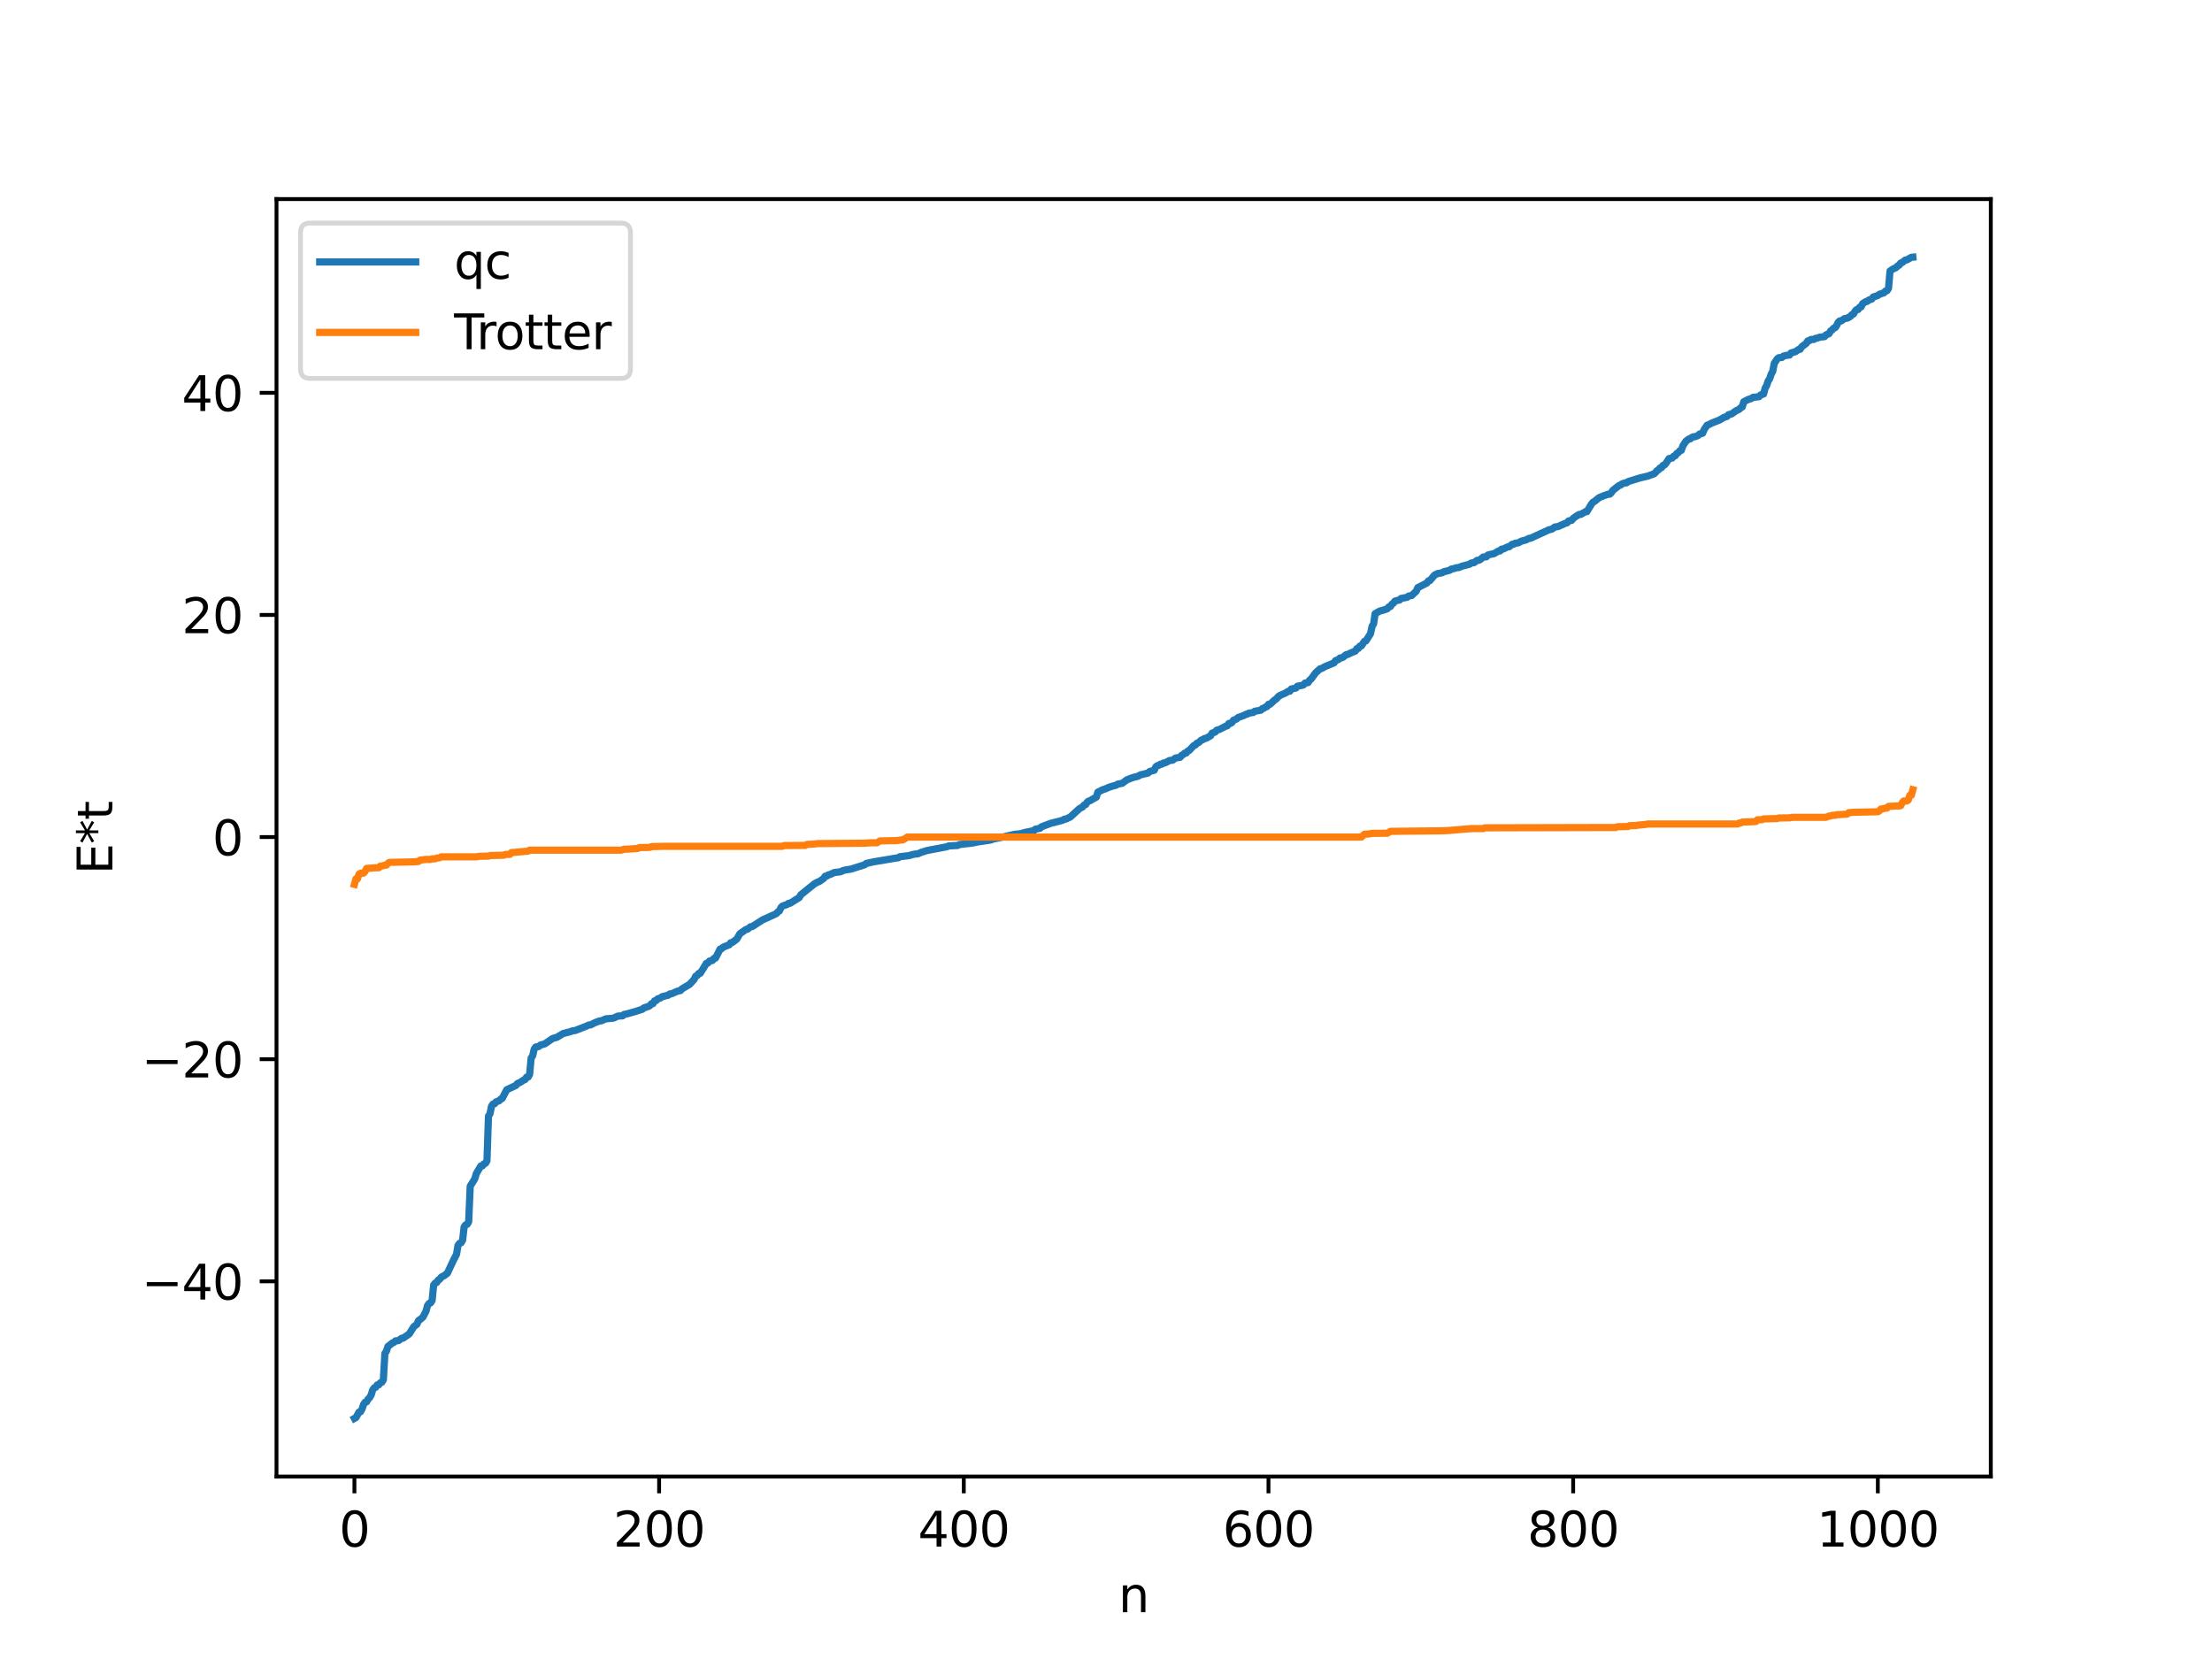 <?xml version="1.0" encoding="utf-8" standalone="no"?>
<!DOCTYPE svg PUBLIC "-//W3C//DTD SVG 1.1//EN"
  "http://www.w3.org/Graphics/SVG/1.1/DTD/svg11.dtd">
<svg xmlns:xlink="http://www.w3.org/1999/xlink" width="460.8pt" height="345.6pt" viewBox="0 0 460.8 345.6" xmlns="http://www.w3.org/2000/svg" version="1.1">
 <defs>
  <style type="text/css">*{stroke-linejoin: round; stroke-linecap: butt}</style>
 </defs>
 <g id="figure_1">
  <g id="patch_1">
   <path d="M 0 345.6 
L 460.8 345.6 
L 460.8 0 
L 0 0 
z
" style="fill: #ffffff"/>
  </g>
  <g id="axes_1">
   <g id="patch_2">
    <path d="M 57.6 307.584 
L 414.72 307.584 
L 414.72 41.472 
L 57.6 41.472 
z
" style="fill: #ffffff"/>
   </g>
   <g id="matplotlib.axis_1">
    <g id="xtick_1">
     <g id="line2d_1">
      <defs>
       <path id="mc3248e9284" d="M 0 0 
L 0 3.5 
" style="stroke: #000000; stroke-width: 0.8"/>
      </defs>
      <g>
       <use xlink:href="#mc3248e9284" x="73.833" y="307.584" style="stroke: #000000; stroke-width: 0.8"/>
      </g>
     </g>
     <g id="text_1">
      <!-- 0 -->
      <g transform="translate(70.651 322.182) scale(0.1 -0.1)">
       <defs>
        <path id="DejaVuSans-30" d="M 2034 4250 
Q 1547 4250 1301 3770 
Q 1056 3291 1056 2328 
Q 1056 1369 1301 889 
Q 1547 409 2034 409 
Q 2525 409 2770 889 
Q 3016 1369 3016 2328 
Q 3016 3291 2770 3770 
Q 2525 4250 2034 4250 
z
M 2034 4750 
Q 2819 4750 3233 4129 
Q 3647 3509 3647 2328 
Q 3647 1150 3233 529 
Q 2819 -91 2034 -91 
Q 1250 -91 836 529 
Q 422 1150 422 2328 
Q 422 3509 836 4129 
Q 1250 4750 2034 4750 
z
" transform="scale(0.016)"/>
       </defs>
       <use xlink:href="#DejaVuSans-30"/>
      </g>
     </g>
    </g>
    <g id="xtick_2">
     <g id="line2d_2">
      <g>
       <use xlink:href="#mc3248e9284" x="137.304" y="307.584" style="stroke: #000000; stroke-width: 0.8"/>
      </g>
     </g>
     <g id="text_2">
      <!-- 200 -->
      <g transform="translate(127.76 322.182) scale(0.1 -0.1)">
       <defs>
        <path id="DejaVuSans-32" d="M 1228 531 
L 3431 531 
L 3431 0 
L 469 0 
L 469 531 
Q 828 903 1448 1529 
Q 2069 2156 2228 2338 
Q 2531 2678 2651 2914 
Q 2772 3150 2772 3378 
Q 2772 3750 2511 3984 
Q 2250 4219 1831 4219 
Q 1534 4219 1204 4116 
Q 875 4013 500 3803 
L 500 4441 
Q 881 4594 1212 4672 
Q 1544 4750 1819 4750 
Q 2544 4750 2975 4387 
Q 3406 4025 3406 3419 
Q 3406 3131 3298 2873 
Q 3191 2616 2906 2266 
Q 2828 2175 2409 1742 
Q 1991 1309 1228 531 
z
" transform="scale(0.016)"/>
       </defs>
       <use xlink:href="#DejaVuSans-32"/>
       <use xlink:href="#DejaVuSans-30" x="63.623"/>
       <use xlink:href="#DejaVuSans-30" x="127.246"/>
      </g>
     </g>
    </g>
    <g id="xtick_3">
     <g id="line2d_3">
      <g>
       <use xlink:href="#mc3248e9284" x="200.775" y="307.584" style="stroke: #000000; stroke-width: 0.8"/>
      </g>
     </g>
     <g id="text_3">
      <!-- 400 -->
      <g transform="translate(191.231 322.182) scale(0.1 -0.1)">
       <defs>
        <path id="DejaVuSans-34" d="M 2419 4116 
L 825 1625 
L 2419 1625 
L 2419 4116 
z
M 2253 4666 
L 3047 4666 
L 3047 1625 
L 3713 1625 
L 3713 1100 
L 3047 1100 
L 3047 0 
L 2419 0 
L 2419 1100 
L 313 1100 
L 313 1709 
L 2253 4666 
z
" transform="scale(0.016)"/>
       </defs>
       <use xlink:href="#DejaVuSans-34"/>
       <use xlink:href="#DejaVuSans-30" x="63.623"/>
       <use xlink:href="#DejaVuSans-30" x="127.246"/>
      </g>
     </g>
    </g>
    <g id="xtick_4">
     <g id="line2d_4">
      <g>
       <use xlink:href="#mc3248e9284" x="264.246" y="307.584" style="stroke: #000000; stroke-width: 0.8"/>
      </g>
     </g>
     <g id="text_4">
      <!-- 600 -->
      <g transform="translate(254.702 322.182) scale(0.1 -0.1)">
       <defs>
        <path id="DejaVuSans-36" d="M 2113 2584 
Q 1688 2584 1439 2293 
Q 1191 2003 1191 1497 
Q 1191 994 1439 701 
Q 1688 409 2113 409 
Q 2538 409 2786 701 
Q 3034 994 3034 1497 
Q 3034 2003 2786 2293 
Q 2538 2584 2113 2584 
z
M 3366 4563 
L 3366 3988 
Q 3128 4100 2886 4159 
Q 2644 4219 2406 4219 
Q 1781 4219 1451 3797 
Q 1122 3375 1075 2522 
Q 1259 2794 1537 2939 
Q 1816 3084 2150 3084 
Q 2853 3084 3261 2657 
Q 3669 2231 3669 1497 
Q 3669 778 3244 343 
Q 2819 -91 2113 -91 
Q 1303 -91 875 529 
Q 447 1150 447 2328 
Q 447 3434 972 4092 
Q 1497 4750 2381 4750 
Q 2619 4750 2861 4703 
Q 3103 4656 3366 4563 
z
" transform="scale(0.016)"/>
       </defs>
       <use xlink:href="#DejaVuSans-36"/>
       <use xlink:href="#DejaVuSans-30" x="63.623"/>
       <use xlink:href="#DejaVuSans-30" x="127.246"/>
      </g>
     </g>
    </g>
    <g id="xtick_5">
     <g id="line2d_5">
      <g>
       <use xlink:href="#mc3248e9284" x="327.717" y="307.584" style="stroke: #000000; stroke-width: 0.8"/>
      </g>
     </g>
     <g id="text_5">
      <!-- 800 -->
      <g transform="translate(318.173 322.182) scale(0.1 -0.1)">
       <defs>
        <path id="DejaVuSans-38" d="M 2034 2216 
Q 1584 2216 1326 1975 
Q 1069 1734 1069 1313 
Q 1069 891 1326 650 
Q 1584 409 2034 409 
Q 2484 409 2743 651 
Q 3003 894 3003 1313 
Q 3003 1734 2745 1975 
Q 2488 2216 2034 2216 
z
M 1403 2484 
Q 997 2584 770 2862 
Q 544 3141 544 3541 
Q 544 4100 942 4425 
Q 1341 4750 2034 4750 
Q 2731 4750 3128 4425 
Q 3525 4100 3525 3541 
Q 3525 3141 3298 2862 
Q 3072 2584 2669 2484 
Q 3125 2378 3379 2068 
Q 3634 1759 3634 1313 
Q 3634 634 3220 271 
Q 2806 -91 2034 -91 
Q 1263 -91 848 271 
Q 434 634 434 1313 
Q 434 1759 690 2068 
Q 947 2378 1403 2484 
z
M 1172 3481 
Q 1172 3119 1398 2916 
Q 1625 2713 2034 2713 
Q 2441 2713 2670 2916 
Q 2900 3119 2900 3481 
Q 2900 3844 2670 4047 
Q 2441 4250 2034 4250 
Q 1625 4250 1398 4047 
Q 1172 3844 1172 3481 
z
" transform="scale(0.016)"/>
       </defs>
       <use xlink:href="#DejaVuSans-38"/>
       <use xlink:href="#DejaVuSans-30" x="63.623"/>
       <use xlink:href="#DejaVuSans-30" x="127.246"/>
      </g>
     </g>
    </g>
    <g id="xtick_6">
     <g id="line2d_6">
      <g>
       <use xlink:href="#mc3248e9284" x="391.188" y="307.584" style="stroke: #000000; stroke-width: 0.8"/>
      </g>
     </g>
     <g id="text_6">
      <!-- 1000 -->
      <g transform="translate(378.463 322.182) scale(0.1 -0.1)">
       <defs>
        <path id="DejaVuSans-31" d="M 794 531 
L 1825 531 
L 1825 4091 
L 703 3866 
L 703 4441 
L 1819 4666 
L 2450 4666 
L 2450 531 
L 3481 531 
L 3481 0 
L 794 0 
L 794 531 
z
" transform="scale(0.016)"/>
       </defs>
       <use xlink:href="#DejaVuSans-31"/>
       <use xlink:href="#DejaVuSans-30" x="63.623"/>
       <use xlink:href="#DejaVuSans-30" x="127.246"/>
       <use xlink:href="#DejaVuSans-30" x="190.869"/>
      </g>
     </g>
    </g>
    <g id="text_7">
     <!-- n -->
     <g transform="translate(232.991 335.861) scale(0.1 -0.1)">
      <defs>
       <path id="DejaVuSans-6e" d="M 3513 2113 
L 3513 0 
L 2938 0 
L 2938 2094 
Q 2938 2591 2744 2837 
Q 2550 3084 2163 3084 
Q 1697 3084 1428 2787 
Q 1159 2491 1159 1978 
L 1159 0 
L 581 0 
L 581 3500 
L 1159 3500 
L 1159 2956 
Q 1366 3272 1645 3428 
Q 1925 3584 2291 3584 
Q 2894 3584 3203 3211 
Q 3513 2838 3513 2113 
z
" transform="scale(0.016)"/>
      </defs>
      <use xlink:href="#DejaVuSans-6e"/>
     </g>
    </g>
   </g>
   <g id="matplotlib.axis_2">
    <g id="ytick_1">
     <g id="line2d_7">
      <defs>
       <path id="mfda28c5f85" d="M 0 0 
L -3.5 0 
" style="stroke: #000000; stroke-width: 0.8"/>
      </defs>
      <g>
       <use xlink:href="#mfda28c5f85" x="57.6" y="266.923" style="stroke: #000000; stroke-width: 0.8"/>
      </g>
     </g>
     <g id="text_8">
      <!-- −40 -->
      <g transform="translate(29.495 270.723) scale(0.1 -0.1)">
       <defs>
        <path id="DejaVuSans-2212" d="M 678 2272 
L 4684 2272 
L 4684 1741 
L 678 1741 
L 678 2272 
z
" transform="scale(0.016)"/>
       </defs>
       <use xlink:href="#DejaVuSans-2212"/>
       <use xlink:href="#DejaVuSans-34" x="83.789"/>
       <use xlink:href="#DejaVuSans-30" x="147.412"/>
      </g>
     </g>
    </g>
    <g id="ytick_2">
     <g id="line2d_8">
      <g>
       <use xlink:href="#mfda28c5f85" x="57.6" y="220.65" style="stroke: #000000; stroke-width: 0.8"/>
      </g>
     </g>
     <g id="text_9">
      <!-- −20 -->
      <g transform="translate(29.495 224.449) scale(0.1 -0.1)">
       <use xlink:href="#DejaVuSans-2212"/>
       <use xlink:href="#DejaVuSans-32" x="83.789"/>
       <use xlink:href="#DejaVuSans-30" x="147.412"/>
      </g>
     </g>
    </g>
    <g id="ytick_3">
     <g id="line2d_9">
      <g>
       <use xlink:href="#mfda28c5f85" x="57.6" y="174.376" style="stroke: #000000; stroke-width: 0.8"/>
      </g>
     </g>
     <g id="text_10">
      <!-- 0 -->
      <g transform="translate(44.237 178.175) scale(0.1 -0.1)">
       <use xlink:href="#DejaVuSans-30"/>
      </g>
     </g>
    </g>
    <g id="ytick_4">
     <g id="line2d_10">
      <g>
       <use xlink:href="#mfda28c5f85" x="57.6" y="128.103" style="stroke: #000000; stroke-width: 0.8"/>
      </g>
     </g>
     <g id="text_11">
      <!-- 20 -->
      <g transform="translate(37.875 131.902) scale(0.1 -0.1)">
       <use xlink:href="#DejaVuSans-32"/>
       <use xlink:href="#DejaVuSans-30" x="63.623"/>
      </g>
     </g>
    </g>
    <g id="ytick_5">
     <g id="line2d_11">
      <g>
       <use xlink:href="#mfda28c5f85" x="57.6" y="81.829" style="stroke: #000000; stroke-width: 0.8"/>
      </g>
     </g>
     <g id="text_12">
      <!-- 40 -->
      <g transform="translate(37.875 85.628) scale(0.1 -0.1)">
       <use xlink:href="#DejaVuSans-34"/>
       <use xlink:href="#DejaVuSans-30" x="63.623"/>
      </g>
     </g>
    </g>
    <g id="text_13">
     <!-- E*t -->
     <g transform="translate(23.416 182.148) rotate(-90) scale(0.1 -0.1)">
      <defs>
       <path id="DejaVuSans-45" d="M 628 4666 
L 3578 4666 
L 3578 4134 
L 1259 4134 
L 1259 2753 
L 3481 2753 
L 3481 2222 
L 1259 2222 
L 1259 531 
L 3634 531 
L 3634 0 
L 628 0 
L 628 4666 
z
" transform="scale(0.016)"/>
       <path id="DejaVuSans-2a" d="M 3009 3897 
L 1888 3291 
L 3009 2681 
L 2828 2375 
L 1778 3009 
L 1778 1831 
L 1422 1831 
L 1422 3009 
L 372 2375 
L 191 2681 
L 1313 3291 
L 191 3897 
L 372 4206 
L 1422 3572 
L 1422 4750 
L 1778 4750 
L 1778 3572 
L 2828 4206 
L 3009 3897 
z
" transform="scale(0.016)"/>
       <path id="DejaVuSans-74" d="M 1172 4494 
L 1172 3500 
L 2356 3500 
L 2356 3053 
L 1172 3053 
L 1172 1153 
Q 1172 725 1289 603 
Q 1406 481 1766 481 
L 2356 481 
L 2356 0 
L 1766 0 
Q 1100 0 847 248 
Q 594 497 594 1153 
L 594 3053 
L 172 3053 
L 172 3500 
L 594 3500 
L 594 4494 
L 1172 4494 
z
" transform="scale(0.016)"/>
      </defs>
      <use xlink:href="#DejaVuSans-45"/>
      <use xlink:href="#DejaVuSans-2a" x="63.184"/>
      <use xlink:href="#DejaVuSans-74" x="113.184"/>
     </g>
    </g>
   </g>
   <g id="line2d_12">
    <path d="M 73.833 295.488 
L 74.15 295.315 
L 74.785 294.171 
L 75.102 294.097 
L 75.42 293.529 
L 75.737 292.581 
L 76.054 292.102 
L 76.372 292.028 
L 76.689 291.461 
L 77.006 291.147 
L 77.324 290.581 
L 77.641 289.537 
L 77.958 289.107 
L 78.276 288.99 
L 78.593 288.495 
L 78.91 288.481 
L 79.228 288.065 
L 79.545 287.948 
L 79.862 287.439 
L 80.18 281.948 
L 80.497 281.468 
L 80.815 280.491 
L 81.767 279.748 
L 82.084 279.636 
L 82.401 279.325 
L 83.036 279.267 
L 83.671 278.778 
L 83.988 278.758 
L 85.258 277.878 
L 86.21 276.362 
L 86.844 275.882 
L 87.162 275.137 
L 87.796 274.658 
L 88.114 274.362 
L 88.748 273.137 
L 89.066 271.967 
L 89.383 271.537 
L 89.7 271.42 
L 90.018 270.911 
L 90.335 267.721 
L 90.653 267.291 
L 90.97 267.174 
L 91.287 266.665 
L 91.605 266.493 
L 91.922 266.062 
L 92.557 265.723 
L 93.191 265.243 
L 94.461 262.533 
L 95.096 261.308 
L 95.413 259.447 
L 95.73 259.017 
L 96.048 258.9 
L 96.365 258.391 
L 96.682 255.592 
L 97 255.162 
L 97.317 255.046 
L 97.634 254.536 
L 97.952 247.109 
L 98.904 245.587 
L 99.221 244.485 
L 100.173 242.889 
L 100.491 242.875 
L 100.808 242.459 
L 101.125 242.342 
L 101.443 241.833 
L 101.76 232.501 
L 102.077 232.021 
L 102.395 230.429 
L 102.712 229.986 
L 103.029 229.941 
L 103.347 229.53 
L 103.981 229.309 
L 104.299 228.965 
L 104.616 228.829 
L 105.568 227.011 
L 107.472 226.117 
L 107.79 225.72 
L 108.424 225.439 
L 109.059 225.009 
L 109.377 224.893 
L 109.694 224.383 
L 110.011 224.377 
L 110.329 223.81 
L 110.646 220.423 
L 110.963 219.943 
L 111.281 218.564 
L 111.598 218.111 
L 112.233 218.009 
L 112.55 217.714 
L 113.502 217.452 
L 115.089 216.356 
L 116.041 216.075 
L 117.31 215.305 
L 118.897 214.898 
L 119.215 214.754 
L 119.849 214.667 
L 122.071 213.8 
L 122.705 213.513 
L 123.023 213.506 
L 123.975 213.025 
L 124.927 212.669 
L 125.244 212.666 
L 126.196 212.244 
L 127.783 212.1 
L 128.735 211.664 
L 129.687 211.62 
L 130.005 211.325 
L 130.639 211.196 
L 132.226 210.757 
L 132.861 210.552 
L 133.813 210.251 
L 134.13 209.959 
L 135.082 209.662 
L 135.4 209.479 
L 135.717 209.094 
L 136.034 209.066 
L 136.352 208.497 
L 136.669 208.453 
L 136.986 208.097 
L 137.621 207.885 
L 137.939 207.624 
L 139.208 207.316 
L 139.525 207.055 
L 139.843 207.043 
L 141.112 206.496 
L 141.747 206.35 
L 142.064 206 
L 143.651 205.067 
L 144.603 204.025 
L 144.92 203.355 
L 145.238 203.227 
L 145.555 202.788 
L 145.872 202.747 
L 146.507 201.745 
L 147.142 200.687 
L 147.459 200.628 
L 147.777 200.216 
L 148.411 200.085 
L 148.729 199.653 
L 149.046 199.602 
L 149.681 198.37 
L 149.998 197.723 
L 150.315 197.638 
L 150.633 197.323 
L 151.267 197.071 
L 151.902 196.821 
L 152.22 196.392 
L 152.537 196.337 
L 153.489 195.631 
L 154.124 194.52 
L 155.393 193.623 
L 155.71 193.577 
L 156.345 193.058 
L 156.662 193.034 
L 158.884 191.619 
L 161.74 190.317 
L 162.058 189.946 
L 162.375 189.751 
L 162.692 189.047 
L 163.01 188.746 
L 163.962 188.423 
L 164.279 188.179 
L 164.596 188.161 
L 166.5 186.976 
L 166.818 186.409 
L 169.674 184.107 
L 170.309 183.756 
L 170.626 183.667 
L 171.578 183.011 
L 171.896 182.531 
L 172.213 182.514 
L 172.53 182.261 
L 172.848 182.202 
L 173.8 181.767 
L 175.069 181.612 
L 175.704 181.328 
L 176.339 181.192 
L 177.291 181.044 
L 178.877 180.536 
L 179.512 180.352 
L 180.147 180.133 
L 180.464 179.866 
L 182.051 179.525 
L 186.811 178.724 
L 187.129 178.694 
L 187.446 178.472 
L 189.35 178.242 
L 190.302 177.965 
L 191.254 177.85 
L 191.889 177.567 
L 193.158 177.17 
L 195.38 176.753 
L 197.284 176.389 
L 197.601 176.225 
L 199.505 176.126 
L 199.823 175.947 
L 200.775 175.831 
L 202.362 175.656 
L 202.996 175.537 
L 203.948 175.35 
L 205.535 175.125 
L 206.487 174.976 
L 206.805 174.803 
L 208.074 174.559 
L 209.343 174.271 
L 211.248 173.828 
L 212.834 173.646 
L 213.152 173.499 
L 213.786 173.35 
L 215.373 173.034 
L 215.691 172.728 
L 216.643 172.555 
L 216.96 172.234 
L 218.864 171.522 
L 220.134 171.199 
L 220.768 171.044 
L 221.403 170.853 
L 221.72 170.655 
L 222.038 170.632 
L 222.99 170.175 
L 224.894 168.432 
L 225.529 168.1 
L 225.846 167.7 
L 226.163 167.597 
L 226.481 167.11 
L 226.798 166.874 
L 227.115 166.783 
L 227.75 166.395 
L 228.385 166.063 
L 228.702 165.019 
L 229.654 164.54 
L 230.289 164.328 
L 230.924 164.047 
L 231.558 163.823 
L 232.193 163.656 
L 232.51 163.568 
L 232.828 163.353 
L 233.78 163.176 
L 234.732 162.462 
L 235.684 162.092 
L 236.319 161.881 
L 236.953 161.752 
L 237.588 161.42 
L 239.175 161.033 
L 239.492 160.715 
L 240.127 160.539 
L 240.444 160.466 
L 240.762 159.768 
L 241.079 159.508 
L 241.396 159.433 
L 241.714 159.2 
L 242.031 159.183 
L 242.348 158.96 
L 242.666 158.933 
L 243.3 158.618 
L 243.618 158.428 
L 244.253 158.363 
L 244.887 157.912 
L 245.839 157.759 
L 246.157 157.349 
L 246.474 157.193 
L 246.791 156.889 
L 247.109 156.869 
L 247.426 156.47 
L 247.743 156.321 
L 248.696 155.306 
L 249.013 155.202 
L 249.33 154.826 
L 249.648 154.726 
L 250.282 154.159 
L 250.6 154.078 
L 250.917 153.846 
L 251.234 153.812 
L 252.186 153.269 
L 252.504 152.722 
L 253.139 152.5 
L 253.456 152.122 
L 254.091 151.933 
L 255.36 151.272 
L 255.677 151.187 
L 255.995 150.707 
L 256.312 150.705 
L 256.629 150.524 
L 256.947 150.043 
L 257.581 149.796 
L 257.899 149.479 
L 259.168 149.029 
L 259.486 148.824 
L 259.803 148.766 
L 260.12 148.571 
L 261.072 148.425 
L 261.39 148.165 
L 262.024 148.057 
L 262.659 147.945 
L 262.977 147.596 
L 263.294 147.541 
L 263.611 147.29 
L 263.929 147.2 
L 264.246 146.723 
L 264.563 146.72 
L 265.515 145.838 
L 265.833 145.624 
L 266.467 144.968 
L 267.102 144.665 
L 267.737 144.399 
L 268.372 144.007 
L 268.689 143.999 
L 269.006 143.526 
L 269.958 143.333 
L 270.276 142.945 
L 271.228 142.77 
L 271.545 142.674 
L 271.862 142.29 
L 272.497 142.194 
L 272.815 141.686 
L 273.132 141.449 
L 274.084 140.147 
L 274.719 139.58 
L 275.036 139.309 
L 275.353 139.257 
L 275.988 138.879 
L 277.892 138.092 
L 278.21 137.626 
L 278.844 137.381 
L 279.162 137.06 
L 279.479 137.05 
L 279.796 136.9 
L 280.431 136.384 
L 280.748 136.339 
L 281.383 136.018 
L 282.335 135.638 
L 282.653 135.116 
L 282.97 135.076 
L 283.287 134.596 
L 283.605 134.549 
L 284.239 133.6 
L 284.557 133.507 
L 285.509 131.99 
L 285.826 130.463 
L 286.143 129.983 
L 286.461 127.84 
L 287.413 127.296 
L 288.048 127.142 
L 289 126.816 
L 289.317 126.428 
L 289.634 126.351 
L 289.952 125.87 
L 290.269 125.656 
L 290.586 125.226 
L 291.221 125.045 
L 291.539 125 
L 291.856 124.673 
L 293.125 124.432 
L 293.443 124.167 
L 294.077 124.05 
L 295.029 123.16 
L 295.347 122.422 
L 297.251 121.445 
L 297.568 120.999 
L 297.886 120.936 
L 298.838 119.807 
L 299.472 119.489 
L 300.424 119.326 
L 300.742 119.106 
L 301.377 118.963 
L 302.011 118.786 
L 302.329 118.548 
L 302.963 118.431 
L 303.281 118.29 
L 303.915 118.229 
L 304.55 117.952 
L 306.137 117.541 
L 306.454 117.296 
L 307.089 117.202 
L 307.724 116.724 
L 308.041 116.72 
L 308.358 116.574 
L 308.993 116.029 
L 309.628 116 
L 309.945 115.63 
L 310.58 115.461 
L 311.215 115.346 
L 312.167 114.779 
L 312.484 114.771 
L 312.801 114.401 
L 313.119 114.388 
L 314.071 113.922 
L 314.388 113.896 
L 315.023 113.379 
L 315.34 113.362 
L 315.658 113.16 
L 316.292 113.09 
L 316.927 112.729 
L 317.879 112.48 
L 318.514 112.151 
L 318.831 112.133 
L 322.322 110.526 
L 322.639 110.38 
L 323.274 110.229 
L 323.909 109.785 
L 324.543 109.697 
L 326.13 109 
L 326.448 108.913 
L 326.765 108.521 
L 327.4 108.394 
L 327.717 108 
L 328.352 107.535 
L 328.986 107.166 
L 329.304 107.162 
L 330.256 106.599 
L 330.573 106.595 
L 331.525 105.02 
L 331.843 104.624 
L 332.16 104.453 
L 333.112 103.68 
L 334.064 103.281 
L 335.016 102.951 
L 335.334 102.941 
L 335.651 102.655 
L 335.968 102.173 
L 337.238 101.166 
L 337.555 101.077 
L 337.872 100.803 
L 338.507 100.599 
L 338.824 100.588 
L 339.142 100.333 
L 341.681 99.546 
L 342.315 99.401 
L 343.267 99.179 
L 344.537 98.718 
L 344.854 98.463 
L 345.172 98.057 
L 345.489 97.895 
L 345.806 97.49 
L 346.124 97.421 
L 346.441 96.947 
L 346.758 96.853 
L 347.076 96.467 
L 347.71 95.519 
L 348.345 95.425 
L 348.662 95.039 
L 348.98 94.947 
L 349.297 94.471 
L 349.615 94.294 
L 349.932 93.905 
L 350.249 93.814 
L 350.567 92.896 
L 351.201 91.921 
L 351.836 91.443 
L 352.153 91.404 
L 352.471 91.104 
L 352.788 90.977 
L 353.105 90.974 
L 353.74 90.729 
L 354.058 90.412 
L 354.692 90.248 
L 355.01 89.47 
L 355.644 88.563 
L 355.962 88.463 
L 356.596 88.133 
L 358.183 87.507 
L 359.135 86.951 
L 359.77 86.745 
L 360.087 86.383 
L 360.722 86.235 
L 361.674 85.555 
L 362.309 85.266 
L 362.626 84.929 
L 362.943 84.786 
L 363.261 83.685 
L 364.213 83.209 
L 364.848 83.012 
L 365.165 82.779 
L 366.434 82.643 
L 366.752 82.278 
L 367.386 82.076 
L 367.704 80.887 
L 368.021 80.319 
L 368.339 79.371 
L 368.656 78.892 
L 368.973 77.937 
L 369.291 77.371 
L 369.608 75.698 
L 370.243 74.752 
L 370.56 74.511 
L 371.195 74.473 
L 371.512 74.187 
L 372.147 74.027 
L 372.781 73.964 
L 373.099 73.528 
L 374.051 73.245 
L 374.686 72.802 
L 375.003 72.765 
L 375.32 72.243 
L 376.272 71.54 
L 376.59 71.018 
L 376.907 70.981 
L 377.224 70.726 
L 377.859 70.707 
L 378.177 70.492 
L 378.494 70.451 
L 379.129 70.237 
L 380.081 70.126 
L 380.398 69.758 
L 381.033 69.502 
L 381.35 68.934 
L 381.667 68.738 
L 381.985 68.367 
L 382.302 68.258 
L 382.62 67.799 
L 382.937 67.126 
L 383.254 66.853 
L 383.572 66.851 
L 384.206 66.383 
L 384.841 66.271 
L 385.476 65.903 
L 385.793 65.548 
L 386.11 65.417 
L 386.428 64.851 
L 386.745 64.513 
L 387.062 64.492 
L 387.38 64.012 
L 387.697 63.944 
L 388.015 63.264 
L 388.649 62.85 
L 388.967 62.784 
L 389.284 62.517 
L 389.919 62.303 
L 390.236 61.869 
L 391.188 61.562 
L 391.505 61.302 
L 392.458 60.996 
L 392.775 60.641 
L 393.092 60.565 
L 393.41 60.073 
L 393.727 56.46 
L 394.362 56.03 
L 394.996 55.738 
L 395.314 55.403 
L 395.631 55.235 
L 395.948 54.805 
L 396.266 54.688 
L 396.9 54.179 
L 397.218 54.15 
L 398.17 53.595 
L 398.487 53.568 
L 398.487 53.568 
" clip-path="url(#p36d50d628b)" style="fill: none; stroke: #1f77b4; stroke-width: 1.5; stroke-linecap: square"/>
   </g>
   <g id="line2d_13">
    <path d="M 73.833 184.233 
L 74.15 183.083 
L 74.467 183.083 
L 74.785 182.1 
L 75.102 181.896 
L 75.737 181.896 
L 76.054 181.528 
L 76.372 180.907 
L 78.276 180.772 
L 78.91 180.772 
L 79.228 180.422 
L 79.545 180.422 
L 80.18 180.217 
L 80.497 180.217 
L 80.815 179.83 
L 81.132 179.647 
L 86.21 179.536 
L 87.162 179.471 
L 87.479 179.19 
L 88.748 179.031 
L 89.7 179.031 
L 90.018 178.907 
L 90.653 178.907 
L 90.97 178.762 
L 91.605 178.687 
L 91.922 178.494 
L 99.221 178.494 
L 99.856 178.379 
L 101.443 178.352 
L 101.76 178.352 
L 102.077 178.232 
L 104.934 178.159 
L 105.251 177.995 
L 106.203 177.987 
L 106.52 177.617 
L 110.011 177.309 
L 110.329 177.103 
L 129.37 177.103 
L 130.005 176.918 
L 130.957 176.875 
L 132.861 176.751 
L 133.178 176.566 
L 135.4 176.527 
L 135.717 176.37 
L 138.256 176.304 
L 163.01 176.304 
L 163.327 176.141 
L 167.77 176.111 
L 168.087 175.909 
L 169.674 175.82 
L 170.309 175.737 
L 180.147 175.653 
L 181.416 175.568 
L 182.686 175.568 
L 183.32 175.175 
L 186.811 175.114 
L 187.763 174.969 
L 188.081 174.969 
L 189.033 174.376 
L 283.605 174.376 
L 284.239 173.783 
L 285.191 173.725 
L 285.826 173.604 
L 289 173.578 
L 289.634 173.185 
L 300.107 173.075 
L 301.694 173.016 
L 302.646 172.932 
L 306.454 172.611 
L 308.993 172.611 
L 309.31 172.448 
L 336.603 172.382 
L 336.92 172.225 
L 339.142 172.186 
L 339.459 172.002 
L 340.729 171.98 
L 341.363 171.877 
L 342.633 171.767 
L 343.267 171.649 
L 361.991 171.649 
L 362.309 171.443 
L 362.626 171.443 
L 362.943 171.256 
L 365.482 171.157 
L 365.8 171.135 
L 366.117 170.765 
L 367.069 170.757 
L 367.386 170.593 
L 370.243 170.52 
L 370.56 170.401 
L 372.781 170.373 
L 373.416 170.258 
L 380.398 170.258 
L 381.033 169.99 
L 381.35 169.99 
L 381.667 169.846 
L 382.302 169.846 
L 382.62 169.721 
L 384.524 169.624 
L 384.841 169.562 
L 385.158 169.281 
L 386.11 169.216 
L 391.188 169.105 
L 391.505 168.923 
L 391.823 168.535 
L 392.458 168.457 
L 392.775 168.33 
L 393.092 168.33 
L 393.41 167.98 
L 395.631 167.884 
L 395.948 167.846 
L 396.266 167.225 
L 396.583 166.857 
L 397.218 166.857 
L 397.535 166.652 
L 397.853 165.669 
L 398.17 165.669 
L 398.487 164.519 
L 398.487 164.519 
" clip-path="url(#p36d50d628b)" style="fill: none; stroke: #ff7f0e; stroke-width: 1.5; stroke-linecap: square"/>
   </g>
   <g id="patch_3">
    <path d="M 57.6 307.584 
L 57.6 41.472 
" style="fill: none; stroke: #000000; stroke-width: 0.8; stroke-linejoin: miter; stroke-linecap: square"/>
   </g>
   <g id="patch_4">
    <path d="M 414.72 307.584 
L 414.72 41.472 
" style="fill: none; stroke: #000000; stroke-width: 0.8; stroke-linejoin: miter; stroke-linecap: square"/>
   </g>
   <g id="patch_5">
    <path d="M 57.6 307.584 
L 414.72 307.584 
" style="fill: none; stroke: #000000; stroke-width: 0.8; stroke-linejoin: miter; stroke-linecap: square"/>
   </g>
   <g id="patch_6">
    <path d="M 57.6 41.472 
L 414.72 41.472 
" style="fill: none; stroke: #000000; stroke-width: 0.8; stroke-linejoin: miter; stroke-linecap: square"/>
   </g>
   <g id="legend_1">
    <g id="patch_7">
     <path d="M 64.6 78.828 
L 129.342 78.828 
Q 131.342 78.828 131.342 76.828 
L 131.342 48.472 
Q 131.342 46.472 129.342 46.472 
L 64.6 46.472 
Q 62.6 46.472 62.6 48.472 
L 62.6 76.828 
Q 62.6 78.828 64.6 78.828 
z
" style="fill: #ffffff; opacity: 0.8; stroke: #cccccc; stroke-linejoin: miter"/>
    </g>
    <g id="line2d_14">
     <path d="M 66.6 54.57 
L 76.6 54.57 
L 86.6 54.57 
" style="fill: none; stroke: #1f77b4; stroke-width: 1.5; stroke-linecap: square"/>
    </g>
    <g id="text_14">
     <!-- qc -->
     <g transform="translate(94.6 58.07) scale(0.1 -0.1)">
      <defs>
       <path id="DejaVuSans-71" d="M 947 1747 
Q 947 1113 1208 752 
Q 1469 391 1925 391 
Q 2381 391 2643 752 
Q 2906 1113 2906 1747 
Q 2906 2381 2643 2742 
Q 2381 3103 1925 3103 
Q 1469 3103 1208 2742 
Q 947 2381 947 1747 
z
M 2906 525 
Q 2725 213 2448 61 
Q 2172 -91 1784 -91 
Q 1150 -91 751 415 
Q 353 922 353 1747 
Q 353 2572 751 3078 
Q 1150 3584 1784 3584 
Q 2172 3584 2448 3432 
Q 2725 3281 2906 2969 
L 2906 3500 
L 3481 3500 
L 3481 -1331 
L 2906 -1331 
L 2906 525 
z
" transform="scale(0.016)"/>
       <path id="DejaVuSans-63" d="M 3122 3366 
L 3122 2828 
Q 2878 2963 2633 3030 
Q 2388 3097 2138 3097 
Q 1578 3097 1268 2742 
Q 959 2388 959 1747 
Q 959 1106 1268 751 
Q 1578 397 2138 397 
Q 2388 397 2633 464 
Q 2878 531 3122 666 
L 3122 134 
Q 2881 22 2623 -34 
Q 2366 -91 2075 -91 
Q 1284 -91 818 406 
Q 353 903 353 1747 
Q 353 2603 823 3093 
Q 1294 3584 2113 3584 
Q 2378 3584 2631 3529 
Q 2884 3475 3122 3366 
z
" transform="scale(0.016)"/>
      </defs>
      <use xlink:href="#DejaVuSans-71"/>
      <use xlink:href="#DejaVuSans-63" x="63.477"/>
     </g>
    </g>
    <g id="line2d_15">
     <path d="M 66.6 69.249 
L 76.6 69.249 
L 86.6 69.249 
" style="fill: none; stroke: #ff7f0e; stroke-width: 1.5; stroke-linecap: square"/>
    </g>
    <g id="text_15">
     <!-- Trotter -->
     <g transform="translate(94.6 72.749) scale(0.1 -0.1)">
      <defs>
       <path id="DejaVuSans-54" d="M -19 4666 
L 3928 4666 
L 3928 4134 
L 2272 4134 
L 2272 0 
L 1638 0 
L 1638 4134 
L -19 4134 
L -19 4666 
z
" transform="scale(0.016)"/>
       <path id="DejaVuSans-72" d="M 2631 2963 
Q 2534 3019 2420 3045 
Q 2306 3072 2169 3072 
Q 1681 3072 1420 2755 
Q 1159 2438 1159 1844 
L 1159 0 
L 581 0 
L 581 3500 
L 1159 3500 
L 1159 2956 
Q 1341 3275 1631 3429 
Q 1922 3584 2338 3584 
Q 2397 3584 2469 3576 
Q 2541 3569 2628 3553 
L 2631 2963 
z
" transform="scale(0.016)"/>
       <path id="DejaVuSans-6f" d="M 1959 3097 
Q 1497 3097 1228 2736 
Q 959 2375 959 1747 
Q 959 1119 1226 758 
Q 1494 397 1959 397 
Q 2419 397 2687 759 
Q 2956 1122 2956 1747 
Q 2956 2369 2687 2733 
Q 2419 3097 1959 3097 
z
M 1959 3584 
Q 2709 3584 3137 3096 
Q 3566 2609 3566 1747 
Q 3566 888 3137 398 
Q 2709 -91 1959 -91 
Q 1206 -91 779 398 
Q 353 888 353 1747 
Q 353 2609 779 3096 
Q 1206 3584 1959 3584 
z
" transform="scale(0.016)"/>
       <path id="DejaVuSans-65" d="M 3597 1894 
L 3597 1613 
L 953 1613 
Q 991 1019 1311 708 
Q 1631 397 2203 397 
Q 2534 397 2845 478 
Q 3156 559 3463 722 
L 3463 178 
Q 3153 47 2828 -22 
Q 2503 -91 2169 -91 
Q 1331 -91 842 396 
Q 353 884 353 1716 
Q 353 2575 817 3079 
Q 1281 3584 2069 3584 
Q 2775 3584 3186 3129 
Q 3597 2675 3597 1894 
z
M 3022 2063 
Q 3016 2534 2758 2815 
Q 2500 3097 2075 3097 
Q 1594 3097 1305 2825 
Q 1016 2553 972 2059 
L 3022 2063 
z
" transform="scale(0.016)"/>
      </defs>
      <use xlink:href="#DejaVuSans-54"/>
      <use xlink:href="#DejaVuSans-72" x="46.334"/>
      <use xlink:href="#DejaVuSans-6f" x="85.197"/>
      <use xlink:href="#DejaVuSans-74" x="146.379"/>
      <use xlink:href="#DejaVuSans-74" x="185.588"/>
      <use xlink:href="#DejaVuSans-65" x="224.797"/>
      <use xlink:href="#DejaVuSans-72" x="286.32"/>
     </g>
    </g>
   </g>
  </g>
 </g>
 <defs>
  <clipPath id="p36d50d628b">
   <rect x="57.6" y="41.472" width="357.12" height="266.112"/>
  </clipPath>
 </defs>
</svg>

